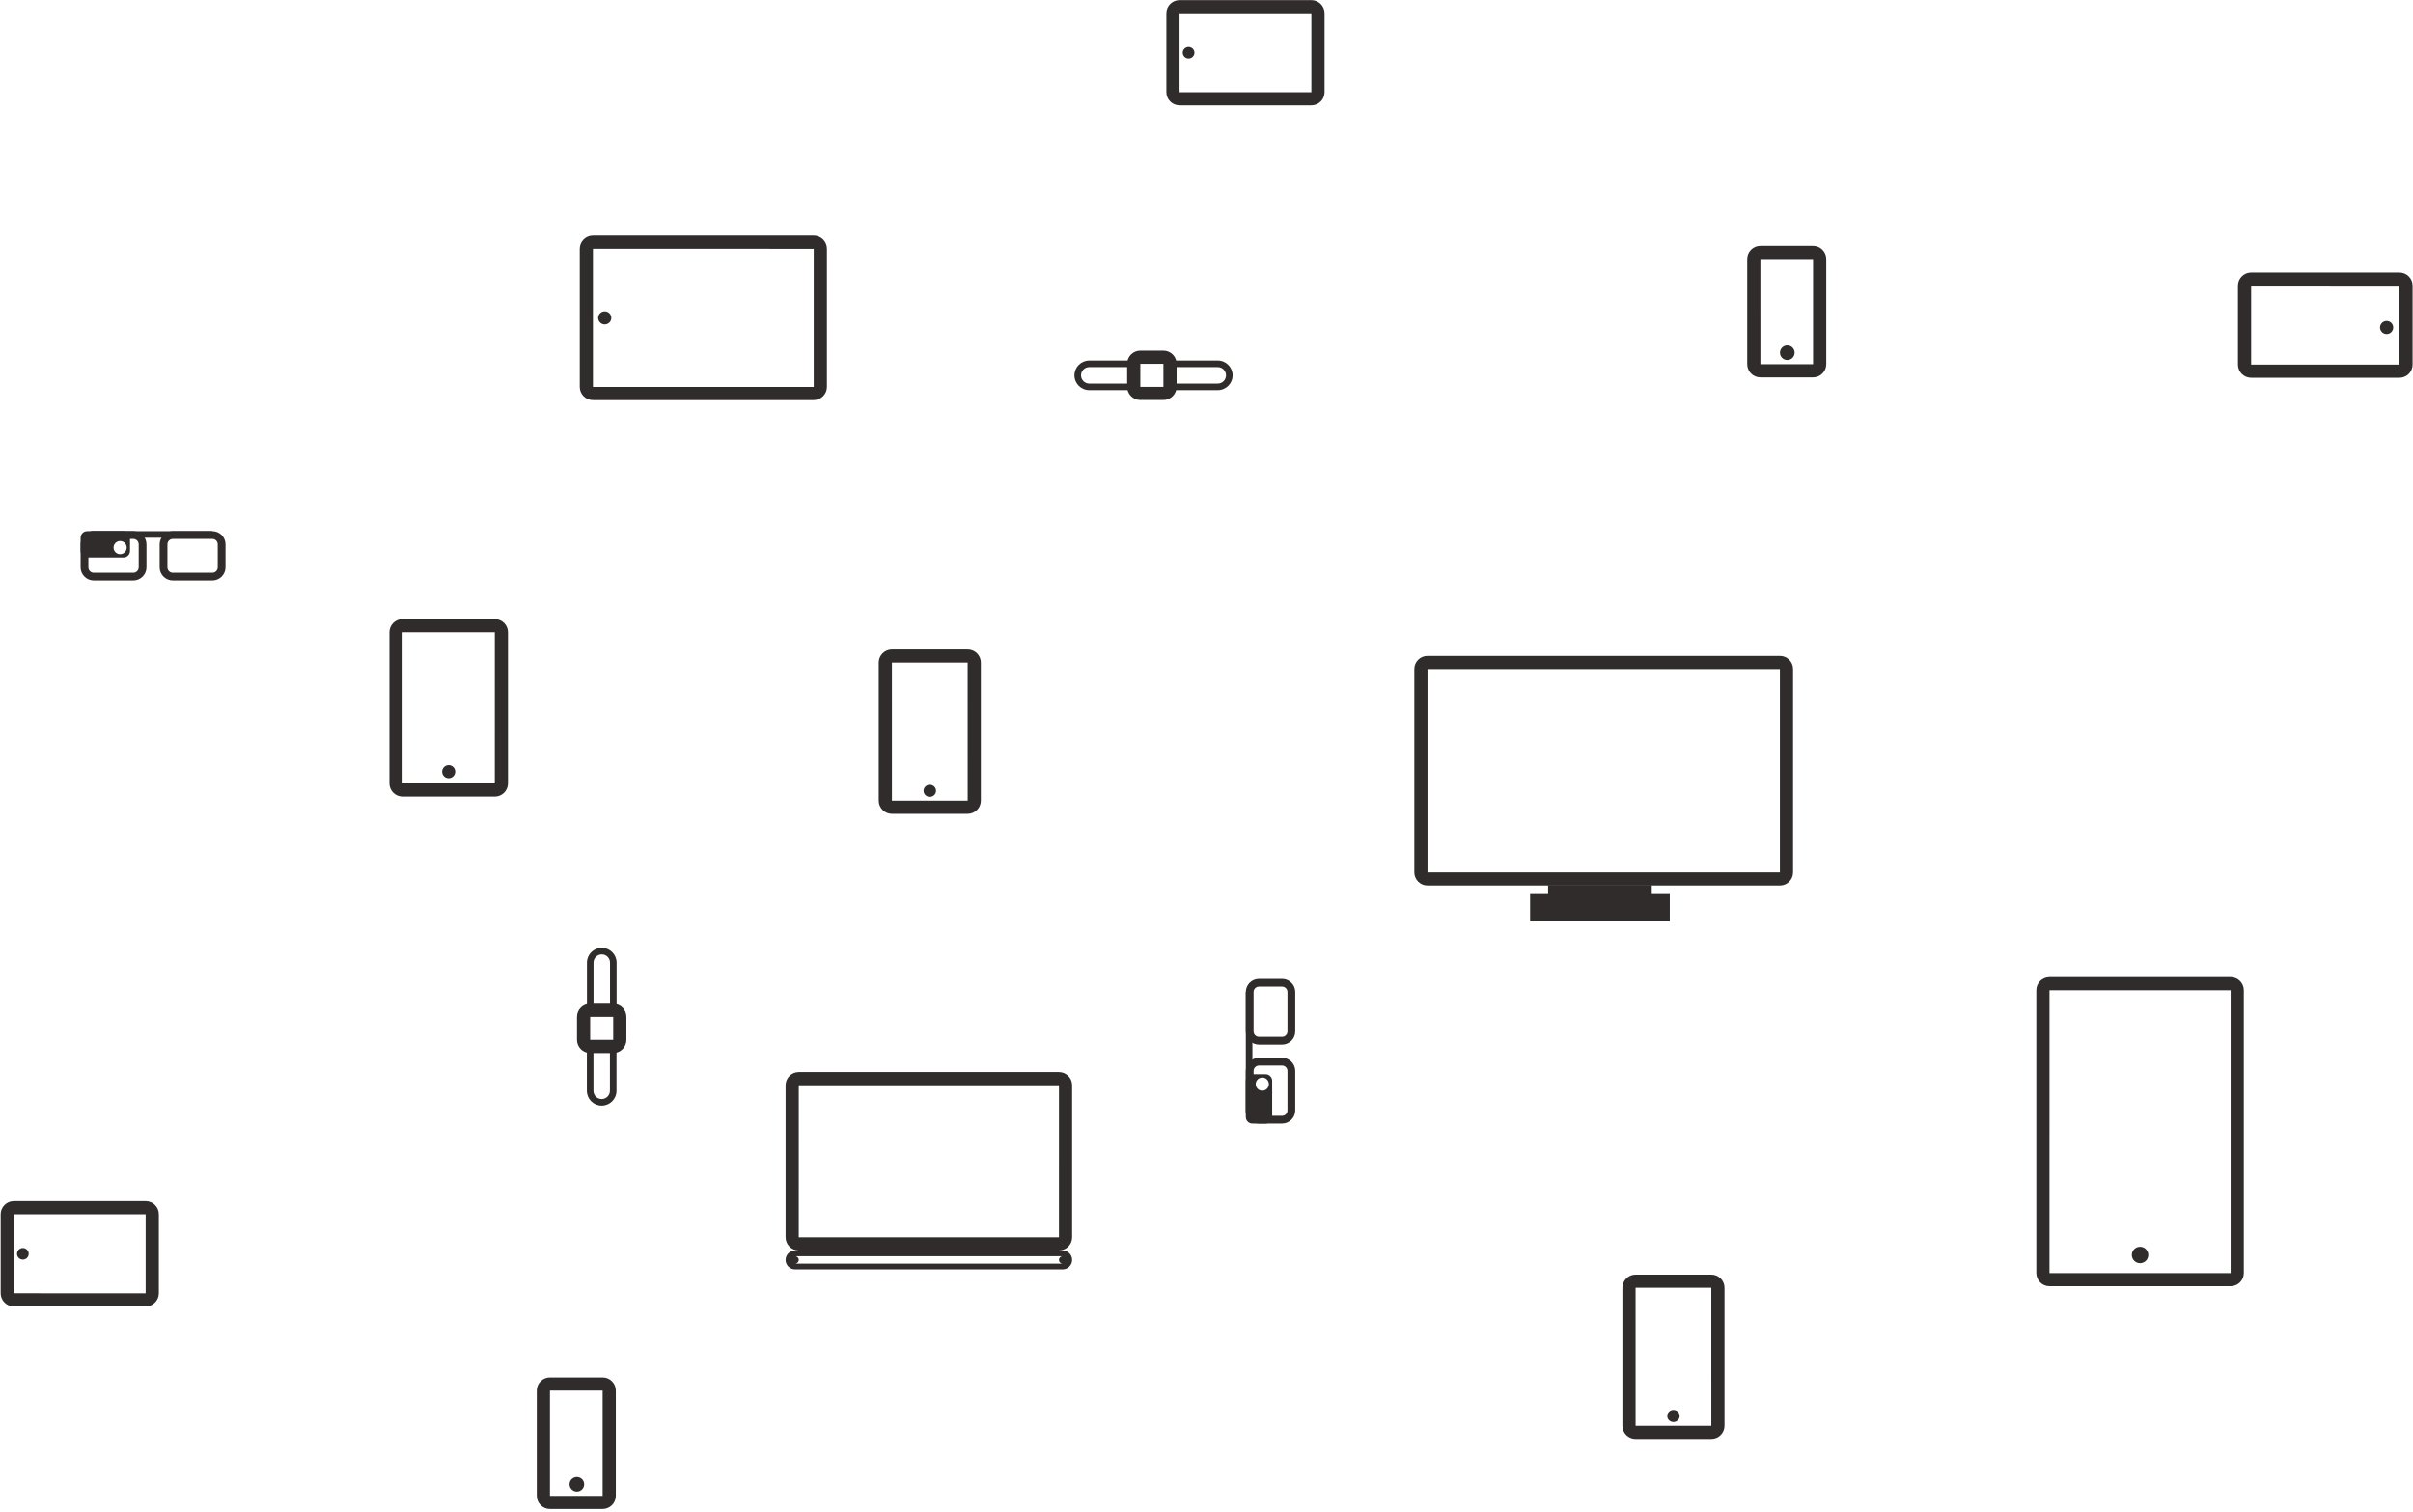 <?xml version="1.0" encoding="UTF-8" standalone="no"?>
<svg width="402px" height="252px" viewBox="0 0 402 252" version="1.1" xmlns="http://www.w3.org/2000/svg" xmlns:xlink="http://www.w3.org/1999/xlink" xmlns:sketch="http://www.bohemiancoding.com/sketch/ns">
    <!-- Generator: Sketch 3.2.2 (9983) - http://www.bohemiancoding.com/sketch -->
    <title>Group</title>
    <desc>Created with Sketch.</desc>
    <defs></defs>
    <g id="Page-1" stroke="none" stroke-width="1" fill="none" fill-rule="evenodd" sketch:type="MSPage">
        <g id="Group" sketch:type="MSLayerGroup" fill="#312C2C">
            <g id="Rectangle-7-+-Rectangle-8-+-Rectangle-8" transform="translate(235.451, 109.267)" sketch:type="MSShapeGroup">
                <path d="M0.17,2.231 L0.17,36.116 C0.17,37.326 1.155,38.307 2.365,38.307 L61.074,38.307 C62.287,38.307 63.269,37.328 63.269,36.116 L63.269,2.231 C63.269,1.021 62.285,0.04 61.074,0.04 L2.365,0.04 C1.153,0.04 0.17,1.019 0.17,2.231 Z M61.074,2.231 C61.073,2.231 61.073,36.116 61.073,36.116 C61.073,36.117 2.365,36.116 2.365,36.116 C2.367,36.116 2.366,2.231 2.366,2.231 C2.366,2.23 61.074,2.231 61.074,2.231 Z" id="Rectangle-7"></path>
                <rect id="Rectangle-10" x="19.458" y="39.733" width="23.271" height="4.5"></rect>
                <rect id="Rectangle-11" x="22.46" y="38.233" width="17.266" height="2.25"></rect>
            </g>
            <g id="Oval-3-+-Rectangle-4" transform="translate(339.234, 162.802)" sketch:type="MSShapeGroup">
                <ellipse id="Oval-3" cx="17.294" cy="46.339" rx="1.372" ry="1.37"></ellipse>
                <path d="M0.011,2.232 L0.011,49.352 C0.011,50.563 0.994,51.545 2.206,51.545 L32.383,51.545 C33.595,51.545 34.578,50.562 34.578,49.352 L34.578,2.232 C34.578,1.021 33.595,0.04 32.383,0.04 L2.206,0.04 C0.993,0.04 0.011,1.022 0.011,2.232 Z M32.383,2.231 C32.382,2.231 32.382,49.352 32.382,49.352 C32.382,49.352 2.206,49.353 2.206,49.353 C2.207,49.353 2.207,2.232 2.207,2.232 C2.207,2.232 32.383,2.231 32.383,2.231 Z" id="Rectangle-4"></path>
            </g>
            <g id="Oval-3-+-Rectangle-4" transform="translate(64.876, 103.017)" sketch:type="MSShapeGroup">
                <ellipse id="Oval-3" cx="9.876" cy="25.591" rx="1.089" ry="1.093"></ellipse>
                <path d="M0,2.35 L0,27.551 C0,28.762 0.983,29.744 2.194,29.744 L17.559,29.744 C18.771,29.744 19.753,28.764 19.753,27.551 L19.753,2.35 C19.753,1.139 18.77,0.156 17.559,0.156 L2.194,0.156 C0.982,0.156 0,1.137 0,2.35 Z M17.559,2.348 C17.557,2.348 17.557,27.551 17.557,27.551 C17.557,27.554 2.194,27.553 2.194,27.553 C2.196,27.553 2.196,2.35 2.196,2.35 C2.196,2.347 17.559,2.348 17.559,2.348 Z" id="Rectangle-4"></path>
            </g>
            <g id="Oval-1-+-Rectangle-2" transform="translate(89.426, 229.397)" sketch:type="MSShapeGroup">
                <ellipse id="Oval-1" cx="6.679" cy="17.962" rx="1.219" ry="1.218"></ellipse>
                <path d="M0,2.348 L0,19.882 C0,21.092 0.984,22.073 2.197,22.073 L10.972,22.073 C12.185,22.073 13.169,21.093 13.169,19.882 L13.169,2.348 C13.169,1.138 12.184,0.156 10.972,0.156 L2.197,0.156 C0.984,0.156 0,1.137 0,2.348 Z M10.972,2.348 C10.972,2.348 10.973,19.882 10.973,19.882 C10.973,19.882 2.197,19.882 2.197,19.882 C2.197,19.882 2.196,2.348 2.196,2.348 C2.196,2.348 10.972,2.348 10.972,2.348 Z" id="Rectangle-2"></path>
            </g>
            <g id="Oval-1-+-Rectangle-2" transform="translate(291.08, 40.819)" sketch:type="MSShapeGroup">
                <ellipse id="Oval-1" cx="6.679" cy="17.962" rx="1.219" ry="1.218"></ellipse>
                <path d="M0,2.348 L0,19.882 C0,21.092 0.984,22.073 2.197,22.073 L10.972,22.073 C12.185,22.073 13.169,21.093 13.169,19.882 L13.169,2.348 C13.169,1.138 12.184,0.156 10.972,0.156 L2.197,0.156 C0.984,0.156 0,1.137 0,2.348 Z M10.972,2.348 C10.972,2.348 10.973,19.882 10.973,19.882 C10.973,19.882 2.197,19.882 2.197,19.882 C2.197,19.882 2.196,2.348 2.196,2.348 C2.196,2.348 10.972,2.348 10.972,2.348 Z" id="Rectangle-2"></path>
            </g>
            <g id="Oval-3-+-Rectangle-4" transform="translate(96.552, 39.181)" sketch:type="MSShapeGroup">
                <path d="M3.103,13.796 C3.103,14.397 3.593,14.883 4.198,14.883 C4.803,14.883 5.293,14.397 5.293,13.796 C5.293,13.196 4.803,12.709 4.198,12.709 C3.593,12.709 3.103,13.196 3.103,13.796 L3.103,13.796 Z" id="Oval-3"></path>
                <path d="M39.015,0.098 L2.232,0.098 C1.02,0.098 0.037,1.081 0.037,2.288 L0.037,25.304 C0.037,26.514 1.019,27.494 2.232,27.494 L39.015,27.494 C40.228,27.494 41.211,26.511 41.211,25.304 L41.211,2.288 C41.211,1.078 40.229,0.098 39.015,0.098 Z M39.015,25.304 C39.015,25.302 2.232,25.303 2.232,25.303 C2.232,25.303 2.233,2.288 2.233,2.288 C2.233,2.291 39.015,2.29 39.015,2.29 C39.016,2.29 39.015,25.304 39.015,25.304 Z" id="Rectangle-4"></path>
            </g>
            <g id="Oval-1-+-Rectangle-2" transform="translate(146.284, 108.19)" sketch:type="MSShapeGroup">
                <ellipse id="Oval-1" cx="8.618" cy="23.608" rx="1.037" ry="1.007"></ellipse>
                <path d="M0.113,2.229 L0.113,25.246 C0.113,26.455 1.095,27.436 2.311,27.436 L14.925,27.436 C16.139,27.436 17.123,26.453 17.123,25.246 L17.123,2.229 C17.123,1.02 16.141,0.04 14.925,0.04 L2.311,0.04 C1.097,0.04 0.113,1.023 0.113,2.229 Z M14.925,2.231 C14.928,2.231 14.927,25.246 14.927,25.246 C14.927,25.243 2.311,25.244 2.311,25.244 C2.308,25.244 2.309,2.229 2.309,2.229 C2.309,2.233 14.925,2.231 14.925,2.231 Z" id="Rectangle-2"></path>
            </g>
            <g id="Rectangle-14-+-Rectangle-15" transform="translate(130.737, 178.621)" sketch:type="MSShapeGroup">
                <path d="M0.142,2.235 L0.142,27.579 C0.142,28.79 1.125,29.771 2.336,29.771 L45.683,29.771 C46.895,29.771 47.878,28.79 47.878,27.579 L47.878,2.235 C47.878,1.025 46.894,0.043 45.683,0.043 L2.336,0.043 C1.124,0.043 0.142,1.024 0.142,2.235 Z M45.683,2.235 C45.682,2.235 45.682,27.579 45.682,27.579 C45.682,27.58 2.336,27.579 2.336,27.579 C2.338,27.579 2.338,2.235 2.338,2.235 C2.338,2.234 45.683,2.235 45.683,2.235 Z" id="Rectangle-14"></path>
                <path d="M0.142,31.345 C0.142,32.214 0.849,32.919 1.72,32.919 L46.3,32.919 C47.171,32.919 47.878,32.212 47.878,31.345 C47.878,30.476 47.171,29.771 46.3,29.771 L1.72,29.771 C0.848,29.771 0.142,30.477 0.142,31.345 Z M46.3,31.963 C45.958,31.963 45.682,31.687 45.682,31.345 C45.682,31.003 45.958,30.727 46.3,30.727 L1.72,30.727 C2.061,30.727 2.338,31.003 2.338,31.345 C2.338,31.687 2.062,31.963 1.72,31.963 L46.3,31.963 Z" id="Rectangle-15"></path>
            </g>
            <g id="Oval-3-+-Rectangle-4" transform="translate(194.114, 0)" sketch:type="MSShapeGroup">
                <path d="M2.927,8.788 C2.927,9.322 3.363,9.754 3.9,9.754 C4.438,9.754 4.874,9.322 4.874,8.788 C4.874,8.254 4.438,7.822 3.9,7.822 C3.363,7.822 2.927,8.254 2.927,8.788 L2.927,8.788 Z" id="Oval-3"></path>
                <path d="M24.357,0.021 L2.397,0.021 C1.184,0.021 0.201,1.002 0.201,2.211 L0.201,15.365 C0.201,16.575 1.186,17.555 2.397,17.555 L24.357,17.555 C25.57,17.555 26.553,16.575 26.553,15.365 L26.553,2.211 C26.553,1.002 25.568,0.021 24.357,0.021 Z M24.357,15.365 C24.357,15.364 2.397,15.363 2.397,15.363 C2.398,15.363 2.397,2.211 2.397,2.211 C2.397,2.212 24.357,2.213 24.357,2.213 C24.356,2.213 24.357,15.365 24.357,15.365 Z" id="Rectangle-4"></path>
            </g>
            <g id="Oval-3-+-Rectangle-4" transform="translate(0, 200)" sketch:type="MSShapeGroup">
                <path d="M2.835,8.945 C2.835,9.479 3.271,9.912 3.809,9.912 C4.346,9.912 4.782,9.479 4.782,8.945 C4.782,8.411 4.346,7.979 3.809,7.979 C3.271,7.979 2.835,8.411 2.835,8.945 L2.835,8.945 Z" id="Oval-3"></path>
                <path d="M24.266,0.178 L2.306,0.178 C1.093,0.178 0.11,1.159 0.11,2.368 L0.11,15.522 C0.11,16.732 1.095,17.712 2.306,17.712 L24.266,17.712 C25.478,17.712 26.461,16.732 26.461,15.522 L26.461,2.368 C26.461,1.159 25.476,0.178 24.266,0.178 Z M24.265,15.522 C24.265,15.521 2.306,15.52 2.306,15.52 C2.306,15.52 2.306,2.368 2.306,2.368 C2.306,2.37 24.266,2.37 24.266,2.37 C24.265,2.37 24.265,15.522 24.265,15.522 Z" id="Rectangle-4"></path>
            </g>
            <g id="Oval-1-+-Rectangle-2" transform="translate(372.823, 45.302)" sketch:type="MSShapeGroup">
                <path d="M25.88,9.288 C25.88,8.682 25.388,8.192 24.782,8.192 C24.175,8.192 23.684,8.682 23.684,9.288 C23.684,9.893 24.175,10.384 24.782,10.384 C25.388,10.384 25.88,9.893 25.88,9.288 L25.88,9.288 Z" id="Oval-1"></path>
                <path d="M2.211,17.654 L26.915,17.654 C28.128,17.654 29.111,16.673 29.111,15.464 L29.111,2.31 C29.111,1.1 28.126,0.12 26.915,0.12 L2.211,0.12 C0.998,0.12 0.015,1.1 0.015,2.31 L0.015,15.464 C0.015,16.673 0.999,17.654 2.211,17.654 Z M2.211,2.31 C2.211,2.311 26.915,2.312 26.915,2.312 C26.915,2.312 26.915,15.464 26.915,15.464 C26.915,15.462 2.211,15.462 2.211,15.462 C2.211,15.462 2.211,2.31 2.211,2.31 Z" id="Rectangle-2"></path>
            </g>
            <g id="Oval-1-+-Rectangle-2" transform="translate(270.083, 212.198)" sketch:type="MSShapeGroup">
                <ellipse id="Oval-1" cx="8.71" cy="23.784" rx="1.037" ry="1.007"></ellipse>
                <path d="M0.205,2.405 L0.205,25.421 C0.205,26.631 1.187,27.611 2.403,27.611 L15.017,27.611 C16.231,27.611 17.215,26.628 17.215,25.421 L17.215,2.405 C17.215,1.195 16.233,0.215 15.017,0.215 L2.403,0.215 C1.189,0.215 0.205,1.198 0.205,2.405 Z M15.017,2.407 C15.02,2.407 15.019,25.421 15.019,25.421 C15.019,25.418 2.403,25.419 2.403,25.419 C2.4,25.419 2.401,2.405 2.401,2.405 C2.401,2.408 15.017,2.407 15.017,2.407 Z" id="Rectangle-2"></path>
            </g>
            <g id="Rectangle-10-+-Rectangle-10-+-Rectangle-12" transform="translate(95.971, 157.802)" sketch:type="MSShapeGroup">
                <path d="M1.802,23.988 C1.802,25.35 2.908,26.457 4.271,26.457 C5.635,26.457 6.74,25.351 6.74,23.988 L6.74,16.872 L5.642,16.872 L5.642,23.988 C5.642,24.747 5.028,25.361 4.271,25.361 C3.515,25.361 2.9,24.746 2.9,23.988 L2.9,16.872 L1.802,16.872 L1.802,23.988 Z" id="Rectangle-10"></path>
                <path d="M6.756,2.626 C6.756,1.263 5.649,0.156 4.286,0.156 C2.921,0.156 1.815,1.262 1.815,2.626 L1.815,9.742 L2.913,9.742 L2.913,2.626 C2.913,1.867 3.528,1.252 4.286,1.252 C5.042,1.252 5.658,1.868 5.658,2.626 L5.658,9.742 L6.756,9.742 L6.756,2.626 Z" id="Rectangle-10"></path>
                <path d="M0.156,11.663 L0.156,15.498 C0.156,16.709 1.14,17.69 2.351,17.69 L6.191,17.69 C7.403,17.69 8.386,16.707 8.386,15.498 L8.386,11.663 C8.386,10.452 7.402,9.471 6.191,9.471 L2.351,9.471 C1.138,9.471 0.156,10.454 0.156,11.663 Z M6.191,11.663 C6.189,11.663 6.19,15.498 6.19,15.498 C6.19,15.498 2.351,15.498 2.351,15.498 C2.352,15.498 2.352,11.663 2.352,11.663 C2.352,11.664 6.191,11.663 6.191,11.663 Z" id="Rectangle-12"></path>
            </g>
            <g transform="translate(13.28, 88.362)" sketch:type="MSShapeGroup">
                <path d="M1.242,0.156 C0.638,0.156 0.149,0.642 0.149,1.251 L0.149,3.445 C0.149,4.05 0.639,4.54 1.242,4.54 L7.286,4.54 C7.89,4.54 8.379,4.054 8.379,3.445 L8.379,1.251 C8.379,0.647 7.889,0.156 7.286,0.156 L1.242,0.156 Z M6.733,3.992 C7.339,3.992 7.83,3.501 7.83,2.896 C7.83,2.291 7.339,1.8 6.733,1.8 C6.127,1.8 5.636,2.291 5.636,2.896 C5.636,3.501 6.127,3.992 6.733,3.992 Z" id="Rectangle-13"></path>
                <path d="M13.317,2.348 L13.317,6.184 C13.317,7.394 14.301,8.375 15.512,8.375 L22.097,8.375 C23.309,8.375 24.291,7.392 24.291,6.184 L24.291,2.348 C24.291,1.138 23.308,0.156 22.097,0.156 L15.512,0.156 C14.3,0.156 13.317,1.14 13.317,2.348 Z M22.097,1.45 C22.592,1.45 22.995,1.852 22.995,2.348 L22.995,6.184 C22.995,6.679 22.592,7.082 22.097,7.082 L15.512,7.082 C15.016,7.082 14.613,6.68 14.613,6.184 L14.613,2.348 C14.613,1.853 15.016,1.45 15.512,1.45 L22.097,1.45 Z" id="Rectangle-11"></path>
                <path d="M0.149,2.348 L0.149,6.184 C0.149,7.394 1.132,8.375 2.343,8.375 L8.928,8.375 C10.14,8.375 11.122,7.392 11.122,6.184 L11.122,2.348 C11.122,1.138 10.139,0.156 8.928,0.156 L2.343,0.156 C1.131,0.156 0.149,1.14 0.149,2.348 Z M8.928,1.45 C9.424,1.45 9.827,1.852 9.827,2.348 L9.827,6.184 C9.827,6.679 9.423,7.082 8.928,7.082 L2.343,7.082 C1.847,7.082 1.444,6.68 1.444,6.184 L1.444,2.348 C1.444,1.853 1.848,1.45 2.343,1.45 L8.928,1.45 Z" id="Rectangle-11"></path>
                <path d="M2.343,0.156 L1.794,0.156 L1.794,1.252 L2.343,1.252 L21.548,1.252 L22.097,1.252 L22.097,0.156 L21.548,0.156 L2.343,0.156 Z" id="Line"></path>
            </g>
            <g id="Rectangle-10-+-Rectangle-10-+-Rectangle-12" transform="translate(178.891, 58.362)" sketch:type="MSShapeGroup">
                <path d="M2.58,1.724 C1.215,1.724 0.106,2.829 0.106,4.189 C0.106,5.551 1.214,6.655 2.58,6.655 L9.71,6.655 L9.71,5.559 L2.58,5.559 C1.82,5.559 1.204,4.946 1.204,4.189 C1.204,3.434 1.821,2.819 2.58,2.819 L9.71,2.819 L9.71,1.724 L2.58,1.724 Z" id="Rectangle-10"></path>
                <path d="M23.984,6.655 C25.349,6.655 26.458,5.55 26.458,4.189 C26.458,2.827 25.35,1.724 23.984,1.724 L16.854,1.724 L16.854,2.819 L23.984,2.819 C24.744,2.819 25.36,3.433 25.36,4.189 C25.36,4.944 24.743,5.559 23.984,5.559 L16.854,5.559 L16.854,6.655 L23.984,6.655 Z" id="Rectangle-10"></path>
                <path d="M14.929,0.08 L11.086,0.08 C9.873,0.08 8.89,1.063 8.89,2.271 L8.89,6.107 C8.89,7.317 9.875,8.299 11.086,8.299 L14.929,8.299 C16.142,8.299 17.125,7.315 17.125,6.107 L17.125,2.271 C17.125,1.061 16.14,0.08 14.929,0.08 Z M14.929,6.107 C14.929,6.106 11.086,6.107 11.086,6.107 C11.087,6.107 11.086,2.271 11.086,2.271 C11.086,2.272 14.929,2.271 14.929,2.271 C14.928,2.271 14.929,6.107 14.929,6.107 Z" id="Rectangle-12"></path>
            </g>
            <g transform="translate(207.394, 162.931)" sketch:type="MSShapeGroup">
                <path d="M0.154,23.217 C0.154,23.822 0.645,24.313 1.251,24.313 L3.449,24.313 C4.055,24.313 4.546,23.823 4.546,23.217 L4.546,17.189 C4.546,16.584 4.055,16.094 3.449,16.094 L1.251,16.094 C0.645,16.094 0.154,16.583 0.154,17.189 L0.154,23.217 L0.154,23.217 Z M3.997,17.738 C3.997,17.132 3.505,16.642 2.899,16.642 C2.292,16.642 1.801,17.132 1.801,17.738 C1.801,18.343 2.292,18.833 2.899,18.833 C3.505,18.833 3.997,18.343 3.997,17.738 L3.997,17.738 Z" id="Rectangle-13"></path>
                <path d="M2.35,24.313 L6.193,24.313 C7.405,24.313 8.389,23.331 8.389,22.121 L8.389,15.545 C8.389,14.335 7.403,13.354 6.193,13.354 L2.35,13.354 C1.137,13.354 0.154,14.336 0.154,15.545 L0.154,22.121 C0.154,23.332 1.139,24.313 2.35,24.313 Z M1.449,15.545 C1.449,15.05 1.853,14.647 2.35,14.647 L6.193,14.647 C6.689,14.647 7.093,15.05 7.093,15.545 L7.093,22.121 C7.093,22.617 6.689,23.02 6.193,23.02 L2.35,23.02 C1.853,23.02 1.449,22.617 1.449,22.121 L1.449,15.545 Z" id="Rectangle-11"></path>
                <path d="M2.35,11.162 L6.193,11.162 C7.405,11.162 8.389,10.18 8.389,8.971 L8.389,2.395 C8.389,1.185 7.403,0.204 6.193,0.204 L2.35,0.204 C1.137,0.204 0.154,1.186 0.154,2.395 L0.154,8.971 C0.154,10.181 1.139,11.162 2.35,11.162 Z M1.449,2.395 C1.449,1.9 1.853,1.497 2.35,1.497 L6.193,1.497 C6.689,1.497 7.093,1.9 7.093,2.395 L7.093,8.971 C7.093,9.467 6.689,9.869 6.193,9.869 L2.35,9.869 C1.853,9.869 1.449,9.466 1.449,8.971 L1.449,2.395 Z" id="Rectangle-11"></path>
                <path d="M0.154,22.121 L0.154,22.669 L1.252,22.669 L1.252,22.121 L1.252,2.944 L1.252,2.396 L0.154,2.396 L0.154,2.944 L0.154,22.121 Z" id="Line"></path>
            </g>
        </g>
    </g>
</svg>